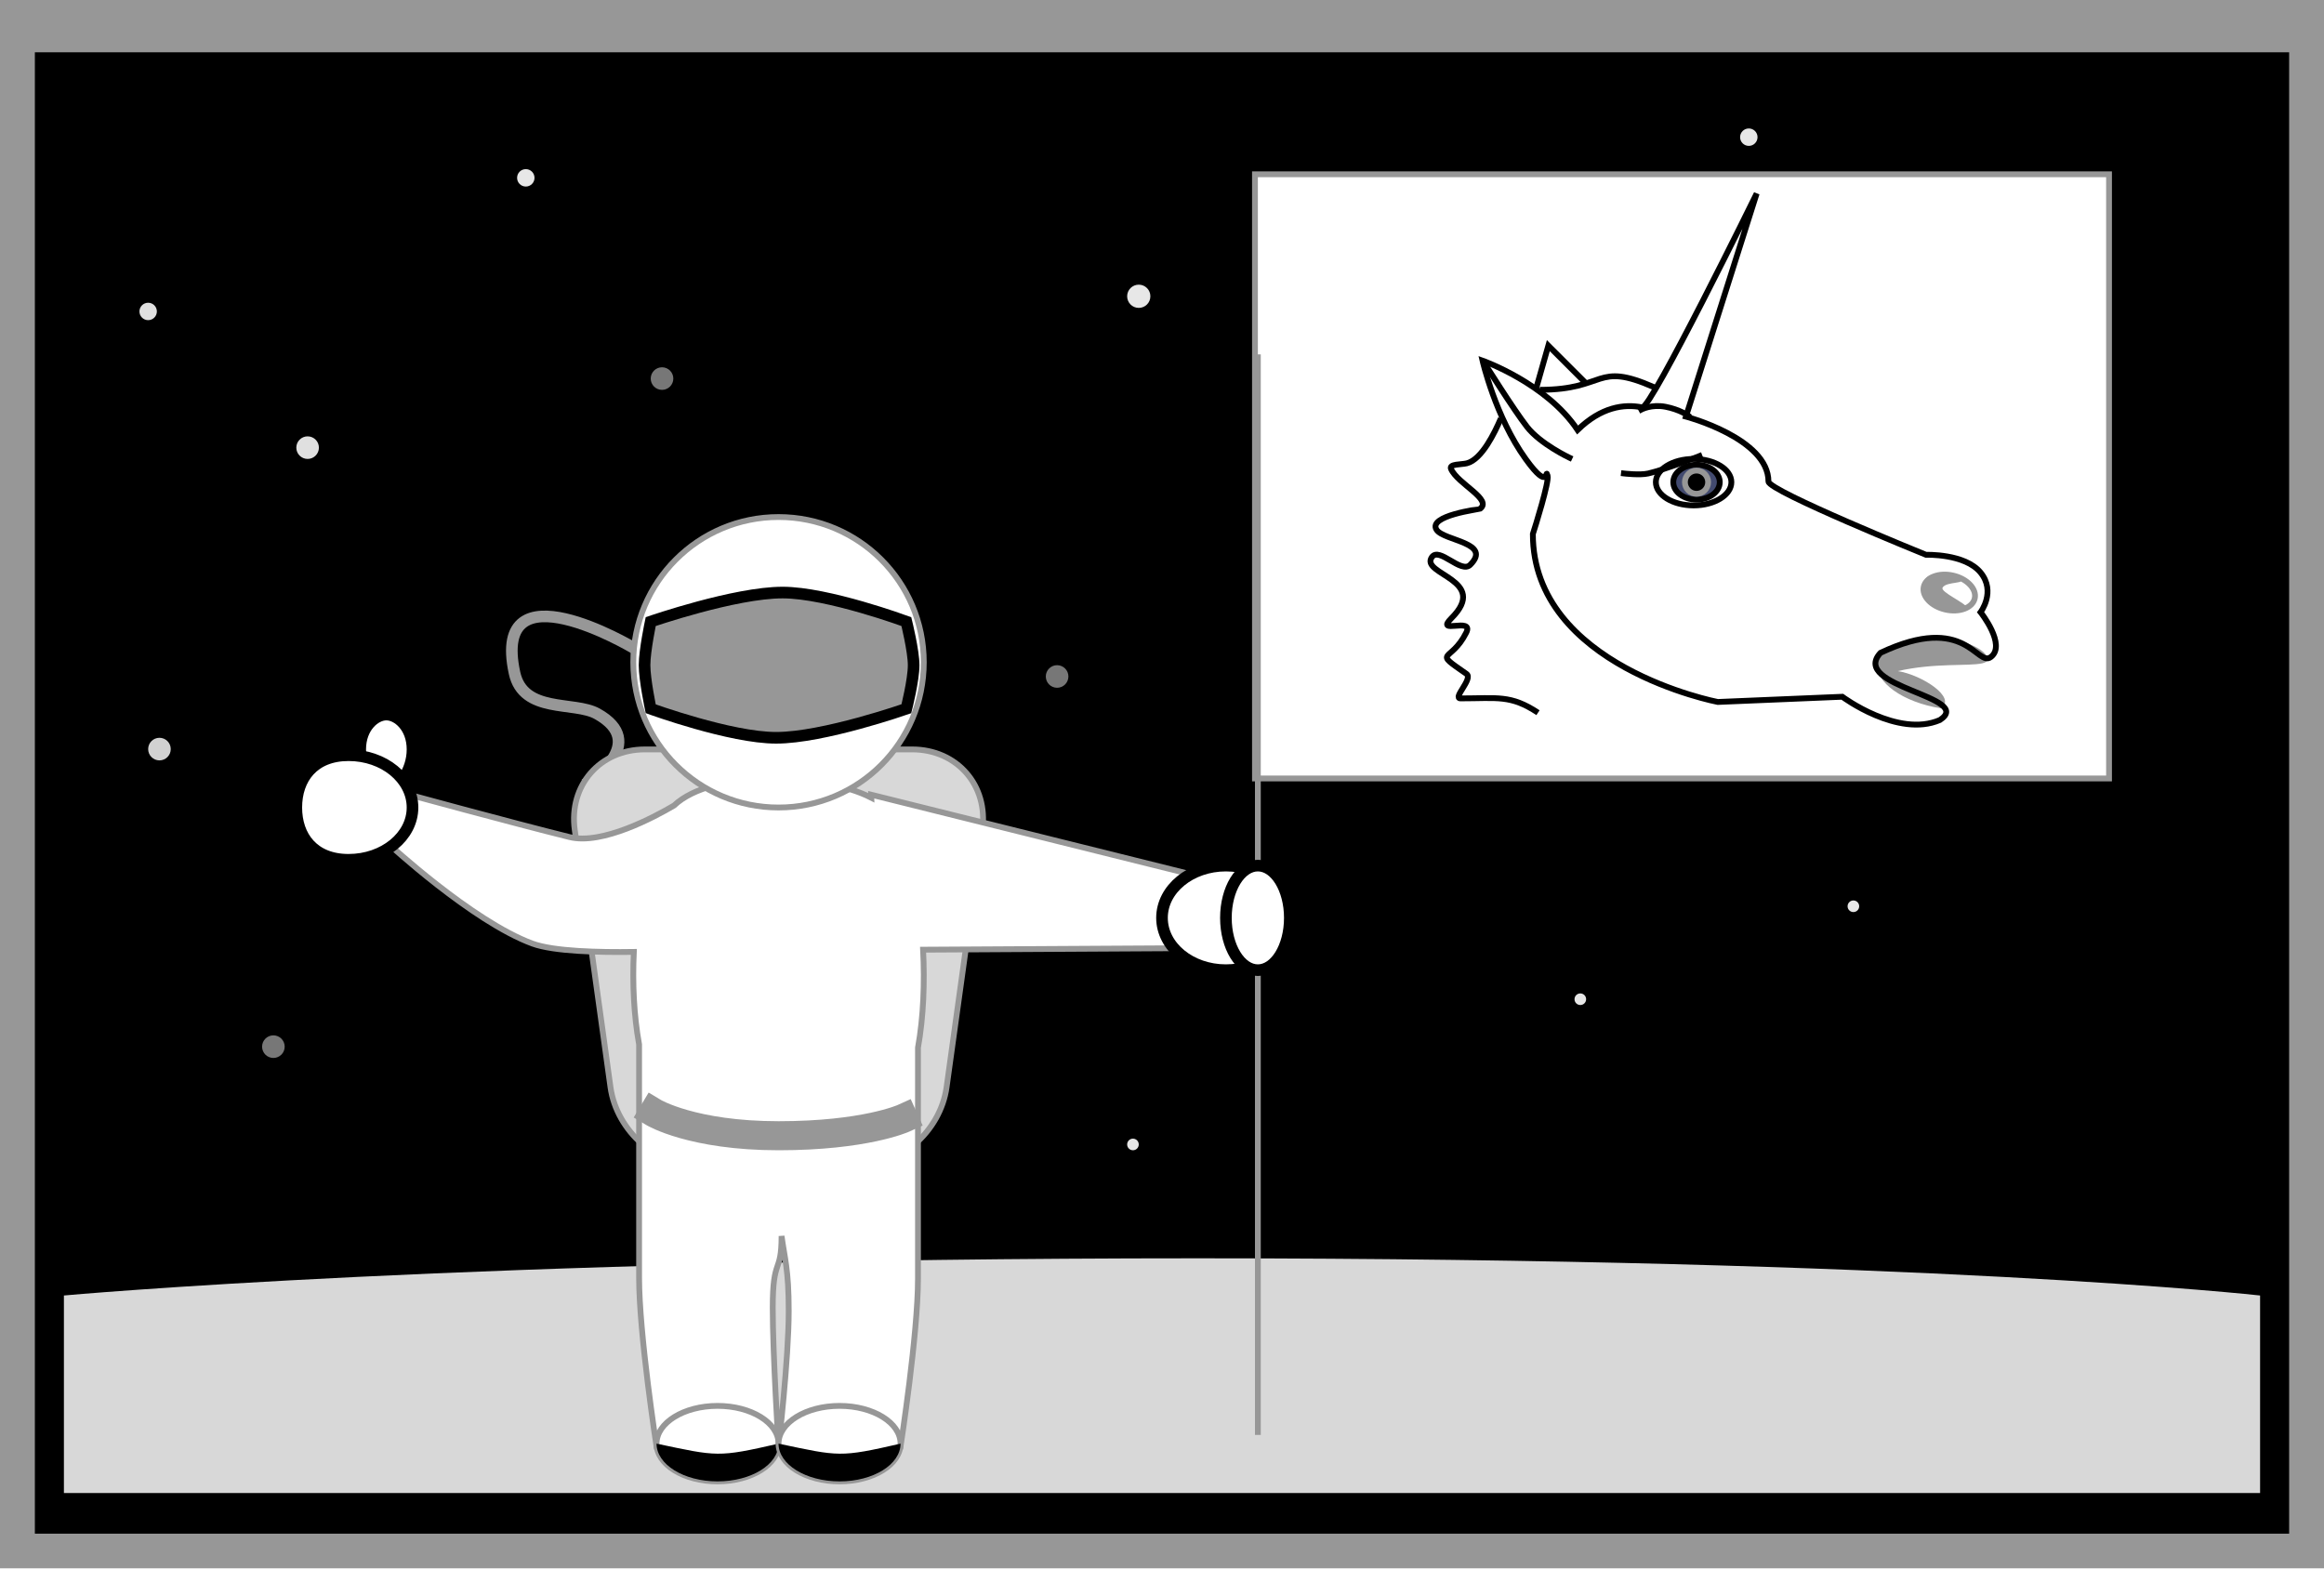 <?xml version="1.0" encoding="UTF-8" standalone="no"?>
<svg width="400px" height="270px" viewBox="0 0 400 270" version="1.1" xmlns="http://www.w3.org/2000/svg" xmlns:xlink="http://www.w3.org/1999/xlink" xmlns:sketch="http://www.bohemiancoding.com/sketch/ns">
    <!-- Generator: Sketch 3.0.3 (7891) - http://www.bohemiancoding.com/sketch -->
    <title>Artboard 7</title>
    <desc>Created with Sketch.</desc>
    <defs>
        <filter x="-50%" y="-50%" width="200%" height="200%" filterUnits="objectBoundingBox" id="filter-1">
            <feOffset dx="0" dy="3" in="SourceAlpha" result="shadowOffsetOuter1"></feOffset>
            <feGaussianBlur stdDeviation="2.5" in="shadowOffsetOuter1" result="shadowBlurOuter1"></feGaussianBlur>
            <feColorMatrix values="0 0 0 0 0   0 0 0 0 0   0 0 0 0 0  0 0 0 0.35 0" in="shadowBlurOuter1" type="matrix" result="shadowMatrixOuter1"></feColorMatrix>
            <feMerge>
                <feMergeNode in="shadowMatrixOuter1"></feMergeNode>
                <feMergeNode in="SourceGraphic"></feMergeNode>
            </feMerge>
        </filter>
    </defs>
    <g id="Page-1" stroke="none" stroke-width="1" fill="none" fill-rule="evenodd" sketch:type="MSPage">
        <g id="Artboard-7" sketch:type="MSArtboardGroup">
            <g id="Group" sketch:type="MSLayerGroup" transform="translate(1, 1)">
                <rect id="Rectangle-6" stroke="#979797" stroke-width="10" fill="#000000" filter="url(#filter-1)" sketch:type="MSShapeGroup" x="0" y="0" width="398" height="265"></rect>
                <path d="M107.989,110.488 C107.989,110.488 83.468,95.861 87.555,114.829 C89.069,121.858 97.809,119.658 101.769,121.858 C110.773,126.861 100.5,133.5 100.5,133.5" id="Line-2" stroke="#979797" stroke-width="2" stroke-linecap="square" sketch:type="MSShapeGroup"></path>
                <path d="M110.006,128 C102.271,128 96.861,134.201 97.925,141.861 L104.075,186.139 C105.138,193.794 112.274,200 119.994,200 L146.006,200 C153.735,200 160.861,193.799 161.925,186.139 L168.075,141.861 C169.138,134.206 163.723,128 155.994,128 L110.006,128 Z" id="Rectangle-17" stroke="#979797" fill="#D8D8D8" sketch:type="MSShapeGroup"></path>
                <path d="M205.17,215.598 C79.608,215.598 10,222 10,222 L10,256 L388,256 L388,222 C388,222 330.731,215.598 205.17,215.598 Z" id="Rectangle-10" fill="#D8D8D8" sketch:type="MSShapeGroup"></path>
                <path d="M109,178.783 L109,218.964 C109,228.643 112,248 112,248 L133,248 C133,248 132,232.08 132,224.12 C132,215.196 133.514,218.477 133.523,211.761 L133.523,211.761 C134.039,215.591 134.752,217.441 134.752,224.66 C134.752,233.009 133,248 133,248 L154,248 C154,248 157,228.732 157,219.099 L157,179.351 C157.952,174.035 158.172,168.131 157.879,162.475 L205.054,162.205 L207.917,150.48 L148.946,135.795 L148.968,136.318 C140.438,131.956 121.618,131.4 115.006,137.66 C111.688,139.614 102.646,144.482 97.039,143.091 C87.263,140.666 68.051,135.424 68.051,135.424 L65.721,144.117 C65.721,144.117 80.28,157.614 90.656,161.428 C94.313,162.772 102.115,162.95 108.093,162.859 C107.84,168.205 108.089,173.735 109,178.783 Z" id="Rectangle-18" stroke="#979797" fill="#FFFFFF" sketch:type="MSShapeGroup"></path>
                <path d="M111.5,190.5 C111.5,190.5 118.167,194.5 133.018,194.5 C147.869,194.5 154.5,191.5 154.5,191.5" id="Line-3" stroke="#979797" stroke-width="5" stroke-linecap="square" sketch:type="MSShapeGroup"></path>
                <ellipse id="Oval-9" stroke="#979797" fill="#FFFFFF" sketch:type="MSShapeGroup" cx="122.5" cy="247.5" rx="10.5" ry="6.5"></ellipse>
                <path d="M122.5,254 C128.299,254 133,251.09 133,247.5 C122.5,249.9 122.5,249.712 112,247.5 C112,251.09 116.701,254 122.5,254 Z" id="Oval-10" fill="#000000" sketch:type="MSShapeGroup"></path>
                <ellipse id="Oval-12" stroke="#979797" fill="#FFFFFF" sketch:type="MSShapeGroup" cx="143.5" cy="247.5" rx="10.5" ry="6.5"></ellipse>
                <path d="M143.5,254 C149.299,254 154,251.09 154,247.5 C143.5,249.9 143.5,249.712 133,247.5 C133,251.09 137.701,254 143.5,254 Z" id="Oval-11" fill="#000000" sketch:type="MSShapeGroup"></path>
                <path d="M65.5,135 C67.433,135 70,131.866 70,128 C70,124.134 67.433,122 65.5,122 C63.567,122 61,124.134 61,128 C61,131.866 63.567,135 65.5,135 Z" id="Oval-6" stroke="#000000" stroke-width="2" fill="#FFFFFF" sketch:type="MSShapeGroup"></path>
                <path d="M59,147 C65.075,147 70,142.971 70,138 C70,133.029 65.075,129 59,129 C52.925,129 50,133.029 50,138 C50,142.971 52.925,147 59,147 Z" id="Oval-5" stroke="#000000" stroke-width="2" fill="#FFFFFF" sketch:type="MSShapeGroup"></path>
                <circle id="Oval-4" stroke="#979797" fill="#FFFFFF" sketch:type="MSShapeGroup" cx="133" cy="113" r="25"></circle>
                <rect id="Rectangle-9" stroke="#979797" fill="#FFFFFF" sketch:type="MSShapeGroup" x="215" y="29" width="147" height="104"></rect>
                <g id="Oval-34-+-Line-+-Group-+-Oval-36-+-Oval-30-+-Oval-32-+-Line-+-Oval-33-+-Oval-29-+-Line" transform="translate(245, 32)" sketch:type="MSShapeGroup">
                    <g id="Oval-34-+-Line-+-Group-+-Oval-36-+-Oval-30-+-Oval-32-+-Line-+-Oval-33-+-Oval-29">
                        <g id="Oval-34-+-Line-+-Group">
                            <g id="Oval-34-+-Line" transform="translate(9, 0)">
                                <path d="M80.031,88.609 C82.516,86.372 75.926,83.44 71.704,83.44 C77.711,81.021 83.57,80.743 85.86,79.844 C88.15,78.945 85.129,76.609 80.031,76.609 C73.403,76.609 68.031,79.295 68.031,82.609 C68.031,85.923 73.403,88.609 80.031,88.609 Z" id="Oval-34" fill="#979797" transform="translate(77.531, 82.609) rotate(9) translate(-77.531, -82.609) "></path>
                                <path d="M49.381,49.886 C49.381,51.5 76.5,62.5 76.5,62.5 C76.5,62.5 83.201,62.262 85.893,65.554 C88.585,68.847 85.893,72.383 85.893,72.383 C85.893,72.383 90.364,77.994 87.679,80.081 C85.264,81.959 83.455,72.383 68.663,79.376 C63.259,85.244 85.015,86.935 78.883,90.943 C71.657,94.06 62.096,86.935 62.096,86.935 L40.655,87.833 C40.655,87.833 8.832,81.725 8.832,58.919 C9.202,57.795 11.672,49.889 11.37,48.886 C10.888,47.281 11.879,51.944 7.607,46.019 C2.371,38.755 0.169,29.075 0.169,29.075 C0.169,29.075 11.197,32.973 16.53,41.01 C20.59,37.065 24.5,36.489 27.649,37.125 C29.143,37.426 47.355,0.305 47.355,0.305 L35.177,38.71 C35.177,38.71 49.381,42.459 49.381,49.886 Z" id="Line" stroke="#000000" stroke-linecap="square"></path>
                            </g>
                            <g id="Group" transform="translate(0, 30)" stroke="#000000">
                                <path d="M36.5,7.5 C36.5,7.5 38.257,6.546 40.683,7.023 C43.11,7.5 44.5,8.5 44.5,8.5" id="Line" stroke-linecap="square"></path>
                                <path d="M9.5,-0.5 C9.5,-0.5 14.459,7.433 16.82,10.469 C19.125,13.433 24.14,15.791 24.14,15.791" id="Line" stroke-linecap="square"></path>
                                <path d="M38.696,3.652 C28.488,-0.834 30.641,4.098 19.029,4.098" id="Path"></path>
                                <path d="M12.315,9.036 C11.298,11.407 9.072,16.08 6.471,16.75 C5.537,16.99 3.357,16.832 3.744,17.716 C4.879,20.307 11.017,22.996 8.694,24.612 C8.675,24.625 -0.366,25.764 1.268,28.21 C2.541,30.116 10.88,30.395 7.051,34.223 C5.464,35.811 1.728,31.064 0.446,32.907 C-1.636,35.902 10.452,36.777 3.815,43.413 C0.852,46.377 7.763,43.109 6.363,45.901 C3.706,51.201 0.408,48.829 6.41,53.002 C7.597,53.828 3.938,57.217 5.384,57.217 C11.734,57.217 14.012,56.566 18.714,59.68" id="Path"></path>
                            </g>
                        </g>
                        <g id="Oval-36-+-Oval-30" transform="translate(84, 64)">
                            <ellipse id="Oval-36" stroke="#979797" transform="translate(5.5, 5) rotate(13) translate(-5.5, -5) " cx="5.5" cy="5" rx="4.5" ry="3"></ellipse>
                            <path d="M5.619,7.893 C7.709,7.314 9.785,6.208 9.424,5.853 C8.756,5.195 3.986,5.524 3.986,4.672 C3.986,3.362 7.828,2.043 5.619,2.043 C3.41,2.043 0.719,3.292 0.719,4.672 C0.719,6.053 2.26,8.824 5.619,7.893 Z" id="Oval-30" fill="#979797" transform="translate(5.219, 5.172) rotate(27) translate(-5.219, -5.172) "></path>
                        </g>
                        <g id="Oval-32-+-Line-+-Oval-33-+-Oval-29" transform="translate(33, 45)">
                            <g id="Oval-32-+-Line" stroke="#000000">
                                <ellipse id="Oval-32" fill="#434B70" cx="13" cy="5" rx="4" ry="3"></ellipse>
                                <path d="M0.5,3.5 C0.5,3.5 3.254,3.832 4.694,3.5 C7.587,2.832 13.5,0.5 13.5,0.5" id="Line" stroke-linecap="square"></path>
                            </g>
                            <g id="Oval-33-+-Oval-29" transform="translate(6, 0)">
                                <circle id="Oval-33" stroke="#979797" fill="#000000" cx="7" cy="5" r="2"></circle>
                                <ellipse id="Oval-29" stroke="#000000" cx="6.5" cy="5" rx="6.5" ry="4"></ellipse>
                            </g>
                        </g>
                    </g>
                    <path d="M18.5,33.5 L20.493,26.498 L26.5,32.5" id="Line" stroke="#000000" stroke-linecap="square"></path>
                </g>
                <path d="M215.5,245.5 L215.5,60.5" id="Line-4" stroke="#979797" stroke-linecap="square" sketch:type="MSShapeGroup"></path>
                <g id="Oval-7-+-Oval-8" transform="translate(199, 148)" stroke="#000000" stroke-width="2" fill="#FFFFFF" sketch:type="MSShapeGroup">
                    <ellipse id="Oval-7" cx="11" cy="9" rx="11" ry="9"></ellipse>
                    <ellipse id="Oval-8" cx="16.5" cy="9" rx="5.5" ry="9"></ellipse>
                </g>
                <circle id="Oval-15" opacity="0.905" fill="#FFFFFF" sketch:type="MSShapeGroup" cx="89.5" cy="29.611" r="1.5"></circle>
                <path d="M195,52 C196.105,52 197,51.105 197,50 C197,48.895 196.105,48 195,48 C193.895,48 193,48.895 193,50 C193,51.105 193.895,52 195,52 Z" id="Oval-18" opacity="0.905" fill="#FFFFFF" sketch:type="MSShapeGroup"></path>
                <circle id="Oval-17" opacity="0.905" fill="#FFFFFF" sketch:type="MSShapeGroup" cx="300" cy="22.611" r="1.5"></circle>
                <circle id="Oval-19" opacity="0.905" fill="#FFFFFF" sketch:type="MSShapeGroup" cx="318" cy="155" r="1"></circle>
                <circle id="Oval-23" opacity="0.905" fill="#FFFFFF" sketch:type="MSShapeGroup" cx="271" cy="171" r="1"></circle>
                <circle id="Oval-24" opacity="0.905" fill="#FFFFFF" sketch:type="MSShapeGroup" cx="194" cy="196" r="1"></circle>
                <circle id="Oval-16" opacity="0.876" fill="#FFFFFF" sketch:type="MSShapeGroup" cx="24.5" cy="52.611" r="1.5"></circle>
                <circle id="Oval-20" opacity="0.876" fill="#FFFFFF" sketch:type="MSShapeGroup" cx="51.945" cy="76.055" r="1.945"></circle>
                <circle id="Oval-21" opacity="0.467" fill="#FFFFFF" sketch:type="MSShapeGroup" cx="112.945" cy="64.166" r="1.945"></circle>
                <circle id="Oval-25" opacity="0.467" fill="#FFFFFF" sketch:type="MSShapeGroup" cx="180.945" cy="115.445" r="1.945"></circle>
                <circle id="Oval-22" opacity="0.467" fill="#FFFFFF" sketch:type="MSShapeGroup" cx="46.055" cy="179.166" r="1.945"></circle>
                <circle id="Oval-26" opacity="0.819" fill="#FFFFFF" sketch:type="MSShapeGroup" cx="26.445" cy="127.945" r="1.945"></circle>
                <path d="M133.696,101 C125.464,101 111,106 111,106 C111,106 109.938,111.014 109.938,113.5 C109.938,116.014 111,121 111,121 C111,121 124.725,126 132.588,126 C140.725,126 155,121 155,121 C155,121 156.254,116.063 156.254,113.5 C156.254,111.063 155,106 155,106 C155,106 141.464,101 133.696,101 Z" id="Rectangle-11" stroke="#000000" stroke-width="2" fill="#979797" sketch:type="MSShapeGroup"></path>
            </g>
        </g>
    </g>
</svg>
